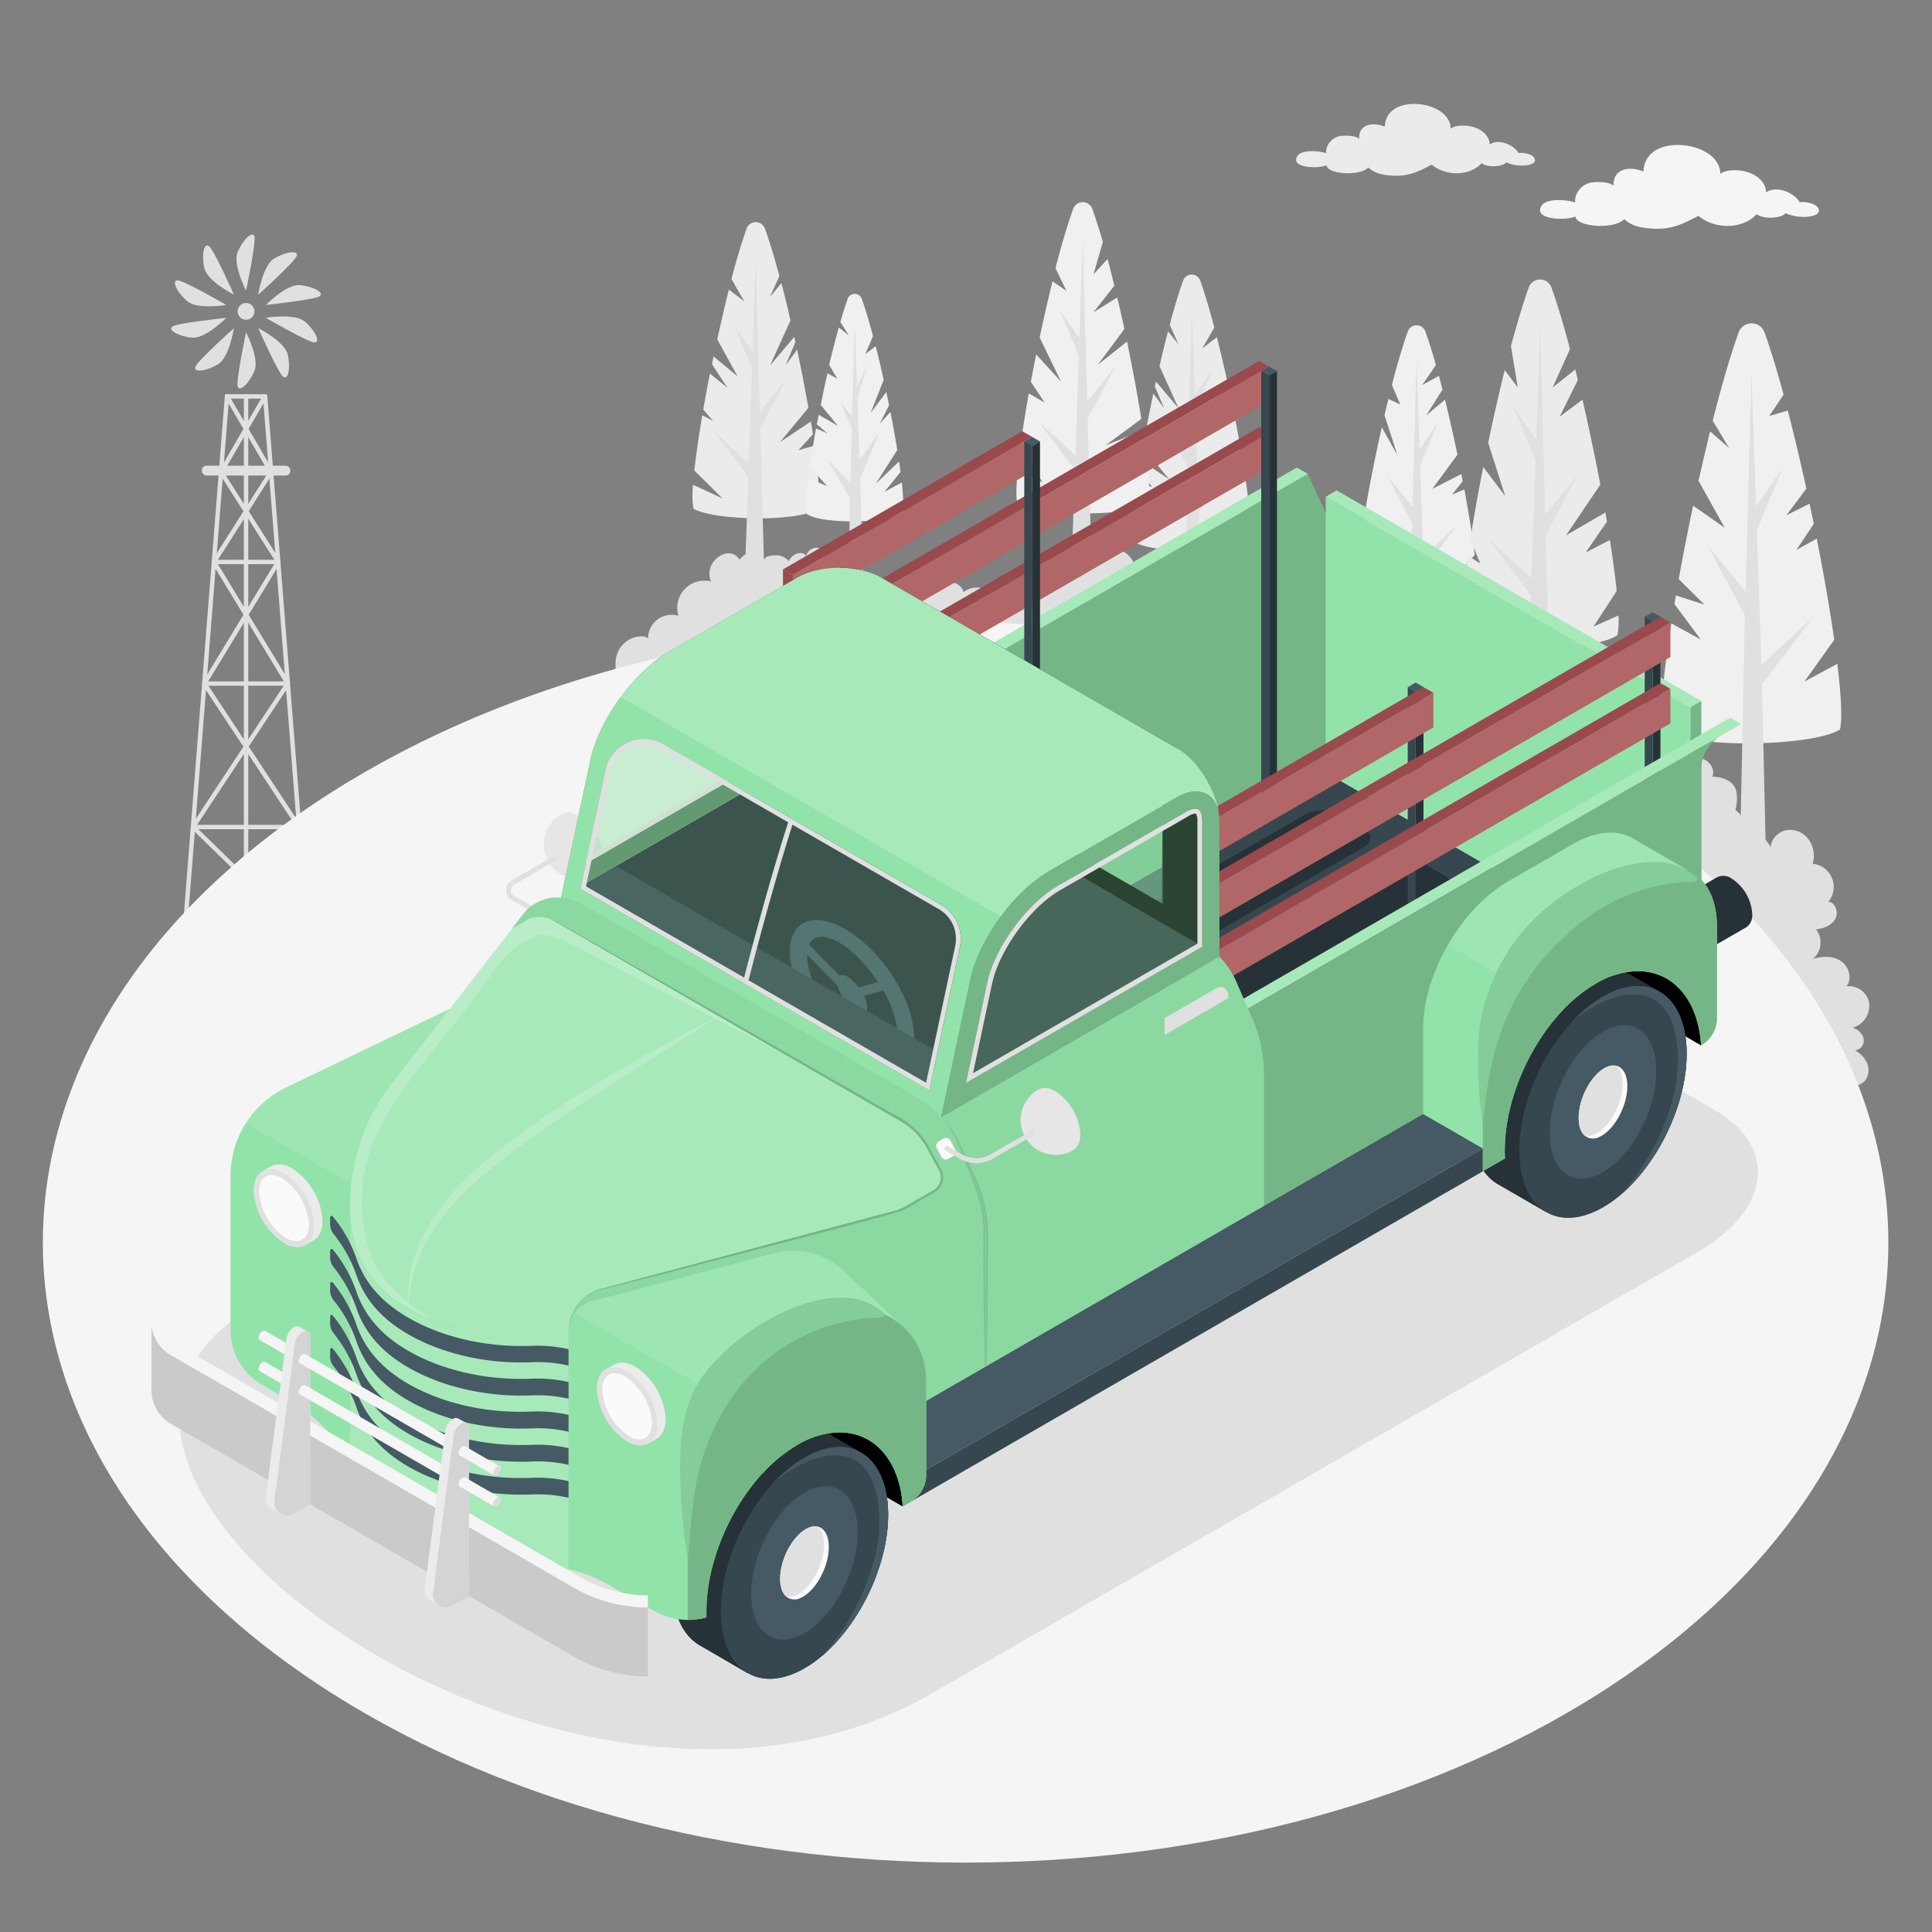 <svg xmlns="http://www.w3.org/2000/svg" viewBox="0 0 500 500"><rect x="0" y="0" width="500" height="500" fill="#808080" stroke="none"/><g id="freepik--Windmill--inject-131"><g id="freepik--windmill--inject-131"><path d="M80,247.4a.58.58,0,0,1-.57-.53L68.09,103.16H59.27L47.92,246.87a.54.54,0,0,1-.61.53.58.58,0,0,1-.53-.62l11.4-144.24a.57.57,0,0,1,.57-.52h9.86a.57.57,0,0,1,.57.52l11.4,144.24a.58.58,0,0,1-.53.62Z" style="fill:#e0e0e0"></path><path d="M72,146H55.37a.56.56,0,0,1-.5-.3.53.53,0,0,1,0-.57L63,132.31l-6.29-9.88a.59.59,0,0,1,0-.59L63,111l-4.76-8.16a.57.57,0,0,1,.2-.78.58.58,0,0,1,.78.21l4.44,7.6,4.44-7.6a.58.58,0,0,1,.78-.21.57.57,0,0,1,.21.78L64.34,111l6.31,10.81a.57.57,0,0,1,0,.59l-6.28,9.88,8.12,12.79A.57.57,0,0,1,72,146Zm-15.6-1.14H71l-7.28-11.45Zm1.47-22.72,5.81,9.14,5.81-9.14-5.81-10Z" style="fill:#e0e0e0"></path><path d="M52.88,177.46a.56.56,0,0,1-.49-.86l19.12-31.5a.57.57,0,1,1,1,.6L53.37,177.19A.57.57,0,0,1,52.88,177.46Z" style="fill:#e0e0e0"></path><path d="M77.42,214.6H49.94a.56.56,0,0,1-.47-.88L63,193.24l-10.6-16a.59.59,0,0,1,0-.59.58.58,0,0,1,.5-.3H73.47L54.88,145.7a.58.58,0,0,1,.19-.79.57.57,0,0,1,.78.19L75,176.59a.54.54,0,0,1,.07.13h0a.36.36,0,0,1,0,.1h0a.54.54,0,0,1-.09.38l-10.6,16L77.9,213.72a.57.57,0,0,1,0,.58A.56.56,0,0,1,77.42,214.6ZM51,213.47H76.36L63.68,194.28Zm2.94-36,9.74,14.75,9.75-14.75Z" style="fill:#e0e0e0"></path><path d="M79.71,243.59a.57.57,0,0,1-.4-.16l-29.76-29a.57.57,0,0,1,.79-.81l29.77,29a.57.57,0,0,1-.4,1Z" style="fill:#e0e0e0"></path><path d="M47.65,243.59a.58.58,0,0,1-.4-.17.57.57,0,0,1,0-.81l29.76-29a.57.57,0,1,1,.8.81l-29.77,29A.55.55,0,0,1,47.65,243.59Z" style="fill:#e0e0e0"></path><rect x="52.24" y="120.52" width="22.88" height="2.54" rx="1.16" style="fill:#e0e0e0"></rect><path d="M63.68,247.4a.58.58,0,0,1-.57-.57V102.59a.57.57,0,1,1,1.14,0V246.83A.58.58,0,0,1,63.68,247.4Z" style="fill:#e0e0e0"></path><path d="M61.51,80.59a2.17,2.17,0,1,1,2.17,2.17A2.17,2.17,0,0,1,61.51,80.59Z" style="fill:#e0e0e0"></path><path d="M63.68,75.22s-3.52-6.77-2.17-10,3.89-5.62,4.34-4S63.68,75.22,63.68,75.22Z" style="fill:#e0e0e0"></path><path d="M60.53,76.25s-6.83-3.41-7.62-6.79-.15-6.83,1.19-5.76S60.53,76.25,60.53,76.25Z" style="fill:#e0e0e0"></path><path d="M58.58,78.93s-7.53,1.25-10.15-1S44.28,72.48,46,72.56,58.58,78.93,58.58,78.93Z" style="fill:#e0e0e0"></path><path d="M58.58,82.25s-5.35,5.44-8.81,5.14-6.55-2-5.11-2.91S58.58,82.25,58.58,82.25Z" style="fill:#e0e0e0"></path><path d="M60.53,84.93s-1.14,7.55-4.1,9.34-6.46,2.26-5.85.65S60.53,84.93,60.53,84.93Z" style="fill:#e0e0e0"></path><path d="M63.68,86s3.52,6.78,2.17,10-3.89,5.62-4.34,4S63.68,86,63.68,86Z" style="fill:#e0e0e0"></path><path d="M66.84,84.93s6.82,3.41,7.61,6.79.16,6.83-1.19,5.75S66.84,84.93,66.84,84.93Z" style="fill:#e0e0e0"></path><path d="M68.78,82.25s7.53-1.26,10.15,1,4.15,5.44,2.43,5.36S68.78,82.25,68.78,82.25Z" style="fill:#e0e0e0"></path><path d="M68.78,78.93s5.36-5.44,8.81-5.14,6.55,2,5.11,2.9S68.78,78.93,68.78,78.93Z" style="fill:#e0e0e0"></path><path d="M66.84,76.25s1.13-7.55,4.1-9.34,6.45-2.26,5.84-.65S66.84,76.25,66.84,76.25Z" style="fill:#e0e0e0"></path></g></g><g id="freepik--Trees--inject-131"><g id="freepik--Pines--inject-131"><g id="freepik--Pine--inject-131"><path d="M430.37,188.81c6.93,5.11,38.66,4.41,45.81,0,.63-2.76.31-8.92-.68-17L467,176.37l7.7-10.79c-1.12-7.85-2.69-16.9-4.53-26.19l-5.27,2.94,4.51-6.76q-.54-2.61-1.09-5.22l-6,3,5.16-6.9c-1.53-7-3.16-13.89-4.8-20.2l-4.79,1.4s1.8-2.7,3.7-5.51c-1.68-6.2-3.35-11.72-4.93-16.09a3.56,3.56,0,0,0-6.71,0c-2.12,5.87-4.43,13.86-6.7,22.81l4.25,7.12-4.93-4.36c-1,4.14-2,8.45-3,12.82l6.8,12.15-8.19-5.72c-1.36,6.41-2.62,12.86-3.73,19l6.65,6.6-7.38-2.37c-.13.75-.26,1.49-.38,2.22l6.81,9.19-7.61-4.18C430.46,174.46,429.5,185,430.37,188.81Z" style="fill:#f0f0f0"></path><path d="M451.6,159.34l-9.67-18.19,9.83,12,1.52-56.44,1.18,34.34,6.88-9.94-6.67,16.14,1.2,34.79L469,160,456,177.15l1.1,48.2c0,2-6.88,2-6.88,0l1.34-66Z" style="fill:#e0e0e0"></path></g><g id="freepik--pine--inject-131"><path d="M351.13,155.33c4.68,3.45,26.13,3,31,0,.34-1.46.28-4.32-.08-8.1l-5.57,2,5.18-5.57c-.59-4.86-1.52-10.75-2.68-17L375.81,128l2.74-3.48-.36-1.83-7.49,3.81,6.48-8.82c-1-4.85-2.09-9.7-3.21-14.25l-4.86,4.07,4.21-6.66c-.31-1.22-.62-2.4-.93-3.55l-4.3,2.33,3.52-5.17c-.93-3.3-1.86-6.25-2.73-8.67a2.41,2.41,0,0,0-4.53,0c-1.31,3.62-2.73,8.43-4.13,13.84,1.22,2.85,2.19,5.07,2.19,5.07l-3.1-1.44c-.34,1.38-.68,2.79-1,4.22,1.47,4.51,3.3,10.16,3.3,10.28-.09-.18-2.26-4.06-4-7.18C353.36,129.35,350,150.39,351.13,155.33Z" style="fill:#f0f0f0"></path><path d="M365.48,135.4l-6.54-12.31,6.65,8.15,1-38.17.8,23.23,4.66-6.72-4.51,10.91.8,23.53,8.87-8.18-8.75,11.6.74,21.59c0,1.37-4.64,1.37-4.64,0l.9-33.63Z" style="fill:#e0e0e0"></path></g><g id="freepik--pine--inject-131"><path d="M211.74,131.62c-4.88,3.61-27.25,3.11-32.29,0a24.68,24.68,0,0,1-.1-6.17L187,129l-7.3-7.23c.44-4.06,1.15-9,2.06-14.32l2.79,1.49L182,106c.52-3,1.1-6.14,1.73-9.31l4.54,3.66-4-6.08c.13-.66.27-1.32.4-2l6.21,5.12-5.26-9.59c1-4.43,2-8.79,3-12.86L192.64,78c-.1-.18-1.72-2.93-3.34-5.8,1.33-5.08,2.68-9.59,3.93-13.06a2.52,2.52,0,0,1,4.73,0c1.19,3.31,2.47,7.54,3.74,12.32h0l-2.47,5.43,3-3.61c.8,3.06,1.59,6.31,2.35,9.64l-5.3,11.69,6.27-7.41c.1.45.2.91.29,1.38l-2.55,6,3-4.1c1.08,5.09,2.07,10.21,2.93,15.06l-7.36,8.87,8-5.32c.18,1.12.36,2.22.53,3.29l-3.74,4.13,4.18-1.2C211.81,123.15,212.29,129.23,211.74,131.62Z" style="fill:#ebebeb"></path><path d="M196.78,110.86,203.59,98l-6.93,8.49-1.07-39.78L194.76,91l-4.85-7,4.7,11.38-.84,24.51-9.24-8.52,9.12,12.09-.78,22.5c0,1.43,4.85,1.43,4.85,0l-.94-35Z" style="fill:#e0e0e0"></path></g><g id="freepik--pine--inject-131"><path d="M293.37,140.1c4.54,3.36,25.38,2.89,30.08,0a23.46,23.46,0,0,0,.09-5.75l-7.11,3.26,6.8-6.73c-.41-3.79-1.07-8.38-1.92-13.35l-2.6,1.39,2.37-2.73c-.48-2.8-1-5.72-1.62-8.67l-4.23,3.4,3.78-5.65c-.12-.62-.25-1.23-.37-1.84l-5.79,4.77,4.9-8.93c-.9-4.13-1.86-8.19-2.81-12l-3.78,2.87c.09-.16,1.6-2.73,3.11-5.4C313,80,311.78,75.83,310.61,72.6a2.35,2.35,0,0,0-4.41,0c-1.11,3.07-2.3,7-3.48,11.47h0l2.3,5.06-2.75-3.37c-.74,2.85-1.48,5.88-2.19,9L305,105.65l-5.84-6.91c-.09.42-.19.85-.28,1.29l2.38,5.62-2.77-3.83c-1,4.75-1.93,9.52-2.72,14l6.86,8.27-7.42-5c-.17,1-.34,2.07-.49,3.07l3.48,3.84L294.33,125C293.29,132.21,292.86,137.86,293.37,140.1Z" style="fill:#ebebeb"></path><path d="M307.3,120.75,301,108.81l6.45,7.91,1-37.06.77,22.55,4.52-6.52-4.38,10.59.79,22.84,8.6-7.93-8.49,11.26.72,30c0,1.34-4.51,1.34-4.51,0l.87-41.71Z" style="fill:#e0e0e0"></path></g><g id="freepik--pine--inject-131"><path d="M233.59,133c-3.86,2.38-21,2.76-24.79,0-.34-1.5-.16-4.86.38-9.28l4.86,2.08-4.49-5c.44-3,1-6.4,1.63-9.93l3,1.31-2.78-2.36c.15-.82.31-1.64.47-2.47l5,2.87-4.47-5.42c.55-2.74,1.14-5.5,1.76-8.2L216.67,98l-2.09-3.61c.64-2.62,1.85-7.33,2.5-9.64l2.61,2.08-2.21-3.5c.65-2.25,1.29-4.27,1.9-6a1.93,1.93,0,0,1,3.63,0c.94,2.58,1.94,5.91,2.93,9.67h0l-2,4.61,2.7-2c.7,2.77,1.39,5.7,2.06,8.7h0l-3.39,8.58,4.07-5.45c.24,1.14.48,2.29.71,3.43l-2.42,4.76,2.77-3c.67,3.39,1.27,6.72,1.77,9.83h0l-5.54,8.71,6-5.74c.14.94.27,1.85.39,2.72l-4.19,5.14,4.52-2.42C233.79,128.69,233.9,131.59,233.59,133Z" style="fill:#f0f0f0"></path><path d="M227.64,111.72l-5.21,7.37-.54-15.9,2.81-9.5-2.92,6.49-.58-17-.66,24.57-2.92-3.49,2.83,6.72-.37,13.94-6-6L220,129l-.4,20.34c0,1.1,3.72,1.1,3.72,0l-.69-25.49Z" style="fill:#e0e0e0"></path></g><g id="freepik--pine--inject-131"><path d="M378.55,164.34c6.25,3.84,34,4.46,40.05,0a21.08,21.08,0,0,0,.25-5.05l-6.46,2.88,6-9.22c-.38-3.82-1-8.31-1.75-13.21L410.36,143l5.52-8c-.13-.77-.27-1.56-.41-2.36l-10.19,5.91,8.89-13.14c-1.37-7.25-3-14.8-4.62-22l-5.91,4.44,4.71-9.52c-.23-.92-.45-1.82-.67-2.71l-5.84,4.64,4.47-9.94c-1.63-6.19-3.27-11.68-4.8-15.92a3.12,3.12,0,0,0-5.87,0c-1.47,4.07-3,9.28-4.61,15.16l1.76,10.7-3.37-4.47c-1.48,6-2.94,12.38-4.28,18.81l4.41,13.8-5.68-7.54c-1.3,6.49-2.44,12.88-3.35,18.7l2.56,6.26-3.21-2c-.22,1.55-.43,3.05-.6,4.47l5.58,9.28-6.08-4.91C378.2,158.21,378.08,162.32,378.55,164.34Z" style="fill:#ebebeb"></path><path d="M400,138.57l8.45-15.9L399.9,133.2l-1.32-49.35-1,30-6-8.69,5.83,14.11-1.05,30.42-11.46-10.57,11.31,15-1,33.14c0,1.78,6,1.78,6,0L400,138.57Z" style="fill:#e0e0e0"></path></g><g id="freepik--pine--inject-131"><path d="M263.27,130.22c5.29,3.27,28.78,3.78,33.91,0,.39-1.71.29-5.22-.19-9.86l-5.26,1,4.9-4.24c-.23-1.8-.49-3.73-.79-5.74l-9.75,3.89,9.29-6.87c-1-6.2-2.27-13.1-3.72-20l-7.54,6L291,85.13c-.6-2.75-1.22-5.49-1.85-8.15L283,80.81l5.39-6.88c-.58-2.39-1.17-4.7-1.76-6.9L283,71l2.41-8.41c-.93-3.2-1.83-6.07-2.7-8.46a2.63,2.63,0,0,0-5,0c-1.45,4-3,9.29-4.55,15.26h0L276,75.3l-3.61-2.5c-1.15,4.64-2.27,9.58-3.33,14.55h0l5.54,11.43-6.44-7.05c-.48,2.39-.94,4.77-1.37,7.1l3.58,5.38-4.12-2.41c-.89,5-1.65,9.75-2.19,13.92h0l5.75,9.11-6.4-3.45C263,125.53,262.91,128.64,263.27,130.22Z" style="fill:#f0f0f0"></path><path d="M281.47,108.41l7.15-13.47-7.27,8.92-1.12-41.78-.88,25.43-5.09-7.36L279.2,92.1l-.89,25.75-9.7-8.95,9.57,12.69-.81,23.64c0,1.5,5.09,1.5,5.09,0l-1-36.82Z" style="fill:#e0e0e0"></path></g></g></g><g id="freepik--Floor--inject-131"><g id="freepik--floor--inject-131"><g id="freepik--Shrubbery--inject-131"><path d="M159.3,171.7A7,7,0,0,1,164,165a6.13,6.13,0,0,1,2.41-.29,1.8,1.8,0,0,1,1.32.56,6.08,6.08,0,0,1,7.83-5.9,7.23,7.23,0,0,1,1-6.15,7.48,7.48,0,0,1,.62-.75,7.16,7.16,0,0,1,6.82-2,5.11,5.11,0,0,1,.46-4.82c1.73-2.55,5.14-3.57,6.95-.81a5,5,0,0,1,3.36-2,2.56,2.56,0,0,1,2.69,2.44c.52-1.46,1.94-1.49,3.23-1.56a4.15,4.15,0,0,1,2,.39c.23.12,1.58.89,1.47,1.23a3.25,3.25,0,0,1,2.3-2.13c.79-.2,2.24-.06,2.17,1.09a2.61,2.61,0,0,1,5.22.17c0-.31,2.77-.95,3.1-1a3.4,3.4,0,0,1,2.59.45,4.26,4.26,0,0,1,2.17,4.4c.15-.77,2.3-.4,2.71-.21a4.35,4.35,0,0,1,1.92,1.7,4.52,4.52,0,0,1,.4,2,2.92,2.92,0,0,1,2-.38c.31.06,1.48.49,1.45.94a4.26,4.26,0,0,1,1.65-3.2,3,3,0,0,1,3.48,0,4,4,0,0,1,2.31-1.74,3,3,0,0,1,3.2,1.32c.6.71,1.69,2.61,1.16,3.59,1.52-2.79,6.55-2.19,7.38.88a5.85,5.85,0,0,1,8.55,1.78c.63-4.35,5.52-4.78,8.79-3.8a10.15,10.15,0,0,1,.22-3.6,3.88,3.88,0,0,1,2.15-2.49c1.87-.75,3.92.41,5.58,1.55a2.14,2.14,0,0,1,1.32-2.78,2.35,2.35,0,0,1,2.79,1.45,2.56,2.56,0,0,1,2.69-2.44,4.64,4.64,0,0,1,3.37,2,4.41,4.41,0,0,1,5.81-2.16,5.4,5.4,0,0,1,2.46,2.38c.24.46,1,2.58.36,3a4.42,4.42,0,0,1,5.39.67,4.47,4.47,0,0,1,.39,5.39c1.18-.08,2.72.16,3.3,1.34a2.3,2.3,0,0,1-.64,2.75,3.77,3.77,0,0,1,6.05,2.59c.42-1.65,1.48-3.42,3.18-3.59,1.51-.16,2.8,1,3.87,2.09-.43-.93-.8-2.16-.05-2.85a2,2,0,0,1,.88-.43,8.06,8.06,0,0,1,4.93.19,8.18,8.18,0,0,1-.17-2.74,2.71,2.71,0,0,1,1.56-2.12c1.44-.54,3,.73,3.61,2.13a6.71,6.71,0,0,1,3.6-3.58c1.66-.52,3.84.55,3.85,2.29a7.35,7.35,0,0,1,4.72-1.74,3.13,3.13,0,0,1,2,.58c1.11.9.93,2.61.65,4a5.34,5.34,0,0,1,4.18,1.65,3.05,3.05,0,0,1-.16,4.17,4.84,4.84,0,0,1,3.72.4,2.67,2.67,0,0,1,1.11,3.32,2.79,2.79,0,0,1,4.73,2.81c.2-.52,2.16-.48,2.59-.43a13.25,13.25,0,0,1,2.73.84,5.52,5.52,0,0,1,7.7-4c.64-2.75,4.05-4.23,6.74-3.36s4.49,3.54,5,6.31-1.18,6.36-3.82,5.68a5.81,5.81,0,0,1,4.84,6.84c3.33-2.29,8.66,1.62,7.47,5.48a5,5,0,0,1,4.9-3.06,5.2,5.2,0,0,1,4.34,3.78c1.12-1,2.09-2.39,3.68-2.59,1.43-.18,3.46.42,3.82,2a6,6,0,0,1,5-4.05c2.28-.11,4.58,1.86,4.41,4.14,1.68-1.58,5-.15,5,2.15a6.64,6.64,0,0,1,10.79,5.84c0,.51-.86,2.57-.64,2.8s3-.38,3.63-.28a2.71,2.71,0,0,1,2.32,2.08c1.76-1,3.84-1.77,5.8-1.25s3.53,2.79,2.68,4.63c2.67.12,5.58,1,6.25,3.93a11.21,11.21,0,0,1-.28,4.74,5.45,5.45,0,0,1,2,6.63,5.52,5.52,0,0,1,7.1,3,5.11,5.11,0,0,1,4.17-4.45,6,6,0,0,1,5.73,2.46,7.34,7.34,0,0,1,1,6.26,6,6,0,0,1,4.07,9.8c1.92.22,2.73,2.9,1.74,4.56s-3,2.38-4.95,2.61a5.48,5.48,0,0,1-.84,7.68c2.4-.77,5.18-.87,7.28.51s3.05,4.59,1.46,6.53a5.41,5.41,0,0,1,5.79,3.92A5.93,5.93,0,0,1,479.4,266a3.9,3.9,0,0,1,2.9,2.78,2.59,2.59,0,0,1-2.24,3.07,6.72,6.72,0,0,1,3.22,3.51,4.49,4.49,0,0,1-.81,4.55,9.31,9.31,0,0,1-3.09,1.5s-317,.15-320.08.06Z" style="fill:#e0e0e0"></path></g><path id="freepik--floor--inject-131" d="M418.77,208.15c-93.26-62.66-244.46-62.66-337.73,0s-93.26,164.25,0,226.9,244.47,62.66,337.73,0S512,270.81,418.77,208.15Z" style="fill:#f5f5f5"></path></g></g><g id="freepik--Clouds--inject-131"><path id="freepik--Cloud--inject-131" d="M375.43,33.3c0-3.5-3.84-5.93-8.18-6.34-5.12-.48-8.75,1.8-8.87,5.83-3.35-1.37-6.88-.49-6.62,3.19-.87-1-4.12-1-5.29-.7a4.59,4.59,0,0,0-2.92,2.49,3.34,3.34,0,0,0-.3,1.88c-1.95-.64-6.39-1-7.5.76-2,3.19,5.91,3.29,7.51,2.33.33,2.47,8.82,2.88,10.87.59,1.61,1.62,3.91,2,6.4,2.12,4.2.25,6.77-1.17,10-2.84,3.56,3,9.72,3.07,12.93-.38.82.77,3.07,1,4.88.58,1.18-.28,1.46-.79,1.46-.79a10.23,10.23,0,0,0,2.17.66c2.33.48,6.66,0,4.84-2.13-.61-.71-2.88-1.16-3.84-.94-1-2-5.09-3.89-7.43-2.2-.09-2.42-2.3-4.31-5.41-4.79C379.13,32.46,376.62,32.32,375.43,33.3Z" style="fill:#ebebeb"></path><path id="freepik--cloud--inject-131" d="M445.23,45c0-4.09-4.48-6.93-9.55-7.41-6-.56-10.21,2.1-10.35,6.81-3.91-1.61-8-.58-7.72,3.72-1-1.17-4.81-1.14-6.18-.81a5.33,5.33,0,0,0-3.4,2.9,3.86,3.86,0,0,0-.35,2.19c-2.28-.74-7.46-1.2-8.76.89-2.3,3.72,6.91,3.83,8.77,2.71.39,2.89,10.29,3.37,12.69.7,1.87,1.89,4.56,2.3,7.46,2.47,4.9.3,7.9-1.36,11.72-3.31,4.16,3.52,11.34,3.58,15.09-.45,1,.9,3.58,1.18,5.69.68,1.38-.33,1.7-.92,1.7-.92a12.2,12.2,0,0,0,2.54.76c2.72.57,7.77,0,5.65-2.47-.72-.84-3.37-1.36-4.49-1.11-1.18-2.33-5.94-4.53-8.66-2.56-.11-2.83-2.69-5-6.32-5.6C449.54,44,446.62,43.84,445.23,45Z" style="fill:#f5f5f5"></path></g><g id="freepik--Shadow--inject-131"><path id="freepik--shadow--inject-131" d="M328.17,220.84l115.7,66.51c16.32,9.38,14.38,25.75-4.34,36.55L241.17,438.25C147.53,492.45-8.76,379.88,66.1,337.91L273.17,218.07C291.9,207.27,311.85,211.45,328.17,220.84Z" style="fill:#e0e0e0"></path></g><g id="freepik--Truck--inject-131"><g id="freepik--truck--inject-131"><path d="M431.57,234.41a3.72,3.72,0,0,0-1.55,3.43,11.71,11.71,0,0,0,5.3,9.18,3.73,3.73,0,0,0,3.75.38L451.92,240a3.74,3.74,0,0,0,1.55-3.44,11.71,11.71,0,0,0-5.3-9.18,3.7,3.7,0,0,0-3.75-.37Z" style="fill:#263238"></path><path d="M435.32,247a3.23,3.23,0,0,0,5.3-3.07,11.71,11.71,0,0,0-5.3-9.18,3.23,3.23,0,0,0-5.3,3.06A11.74,11.74,0,0,0,435.32,247Z" style="fill:#455a64"></path><polygon points="217.3 272.51 343.11 199.87 434.65 252.74 308.86 325.38 217.3 272.51" style="fill:#37474f"></polygon><path d="M353,219.2l-102.26,59a9.06,9.06,0,0,1-8.22-.1l-6.45-3.72c-2.32-1.35-2.41-3.47-.19-4.76l102.26-59a9.11,9.11,0,0,1,8.23.11l6.44,3.72C355.17,215.79,355.25,217.92,353,219.2Z" style="fill:#263238"></path><path d="M374,231.33l-102.26,59a9.08,9.08,0,0,1-8.23-.11l-6.44-3.72c-2.33-1.34-2.41-3.46-.19-4.75l102.26-59a9.06,9.06,0,0,1,8.22.11l6.45,3.72C376.17,227.92,376.26,230.05,374,231.33Z" style="fill:#263238"></path><path d="M395,243.46l-102.25,59a9.11,9.11,0,0,1-8.23-.11l-6.44-3.72c-2.33-1.34-2.41-3.47-.19-4.75l102.25-59a9.05,9.05,0,0,1,8.23.11l6.45,3.72C397.18,240.05,397.26,242.17,395,243.46Z" style="fill:#263238"></path><path d="M416.05,255.59l-102.25,59a9.11,9.11,0,0,1-8.23-.11l-6.45-3.72c-2.32-1.34-2.41-3.47-.19-4.75l102.26-59a9.08,9.08,0,0,1,8.23.1l6.44,3.72C418.19,252.18,418.27,254.3,416.05,255.59Z" style="fill:#263238"></path><path d="M213.4,204.64l-3.57-7.75L207,195.26l3.57,7.75a42.27,42.27,0,0,1,3.9,17.74v50.08l2.82,1.63V222.37A42.26,42.26,0,0,0,213.4,204.64Z" style="fill:#455a64"></path><path d="M342,130.36l-3.57-7.74-1.63.95-127,73.32,3.57,7.75a42.26,42.26,0,0,1,3.9,17.73v50.09l128.62-74.27V148.1A42.48,42.48,0,0,0,342,130.36Z" style="fill:#92E3A9"></path><path d="M342,130.36l-3.57-7.74-1.63.95-127,73.32,3.57,7.75a42.26,42.26,0,0,1,3.9,17.73v50.09l128.62-74.27V148.1A42.48,42.48,0,0,0,342,130.36Z" style="opacity:0.2"></path><polygon points="209.83 196.9 338.46 122.63 335.63 121 207.01 195.27 209.83 196.9" style="fill:#92E3A9"></polygon><polygon points="209.83 196.9 338.46 122.63 335.63 121 207.01 195.27 209.83 196.9" style="fill:#fff;opacity:0.2"></polygon><polygon points="325.87 110.56 202.63 181.7 205.21 183.17 328.44 112.03 325.87 110.56" style="fill:#9a4a4d"></polygon><polygon points="328.44 120.97 328.44 112.03 205.21 183.17 205.21 192.11 328.44 120.97" style="fill:#b16668"></polygon><polygon points="202.63 190.63 205.21 192.11 205.21 183.17 202.63 181.7 202.63 190.63" style="fill:#9a4a4d"></polygon><polygon points="325.87 93.39 202.63 164.53 205.21 166 328.44 94.86 325.87 93.39" style="fill:#9a4a4d"></polygon><polygon points="328.44 103.8 328.44 94.86 205.21 166 205.21 174.94 328.44 103.8" style="fill:#b16668"></polygon><polygon points="202.63 173.47 205.21 174.94 205.21 166 202.63 164.53 202.63 173.47" style="fill:#9a4a4d"></polygon><polygon points="264.54 111.59 202.63 147.36 205.21 148.83 267.12 113.07 264.54 111.59" style="fill:#9a4a4d"></polygon><polygon points="267.12 122.01 267.12 113.07 205.21 148.83 205.21 157.77 267.12 122.01" style="fill:#b16668"></polygon><polygon points="202.63 156.3 205.21 157.77 205.21 148.83 202.63 147.36 202.63 156.3" style="fill:#9a4a4d"></polygon><polygon points="328.44 94.86 326.4 96.04 328.44 97.22 330.48 96.04 328.44 94.86" style="fill:#455a64"></polygon><polygon points="330.48 96.04 330.48 209.13 328.44 210.31 328.44 97.22 330.48 96.04" style="fill:#263238"></polygon><polygon points="326.4 96.04 326.4 209.13 328.44 210.31 328.44 97.22 326.4 96.04" style="fill:#37474f"></polygon><polygon points="267.12 113.07 265.08 114.24 267.12 115.42 269.15 114.24 267.12 113.07" style="fill:#455a64"></polygon><polygon points="269.15 114.24 269.15 244.84 267.12 246.02 267.12 115.42 269.15 114.24" style="fill:#263238"></polygon><polygon points="265.08 114.24 265.08 244.84 267.12 246.02 267.12 115.42 265.08 114.24" style="fill:#37474f"></polygon><polygon points="437.47 254.32 437.48 183.06 343.1 128.56 343.1 199.82 437.47 254.32" style="fill:#92E3A9"></polygon><polygon points="345.93 126.92 343.1 128.56 437.48 183.06 440.3 181.43 345.93 126.92" style="fill:#92E3A9"></polygon><polygon points="345.93 126.92 343.1 128.56 437.48 183.06 440.3 181.43 345.93 126.92" style="fill:#fff;opacity:0.2"></polygon><polygon points="437.47 254.32 440.3 252.69 440.3 181.43 437.48 183.06 437.47 254.32" style="fill:#92E3A9"></polygon><polygon points="437.47 254.32 440.3 252.69 440.3 181.43 437.48 183.06 437.47 254.32" style="opacity:0.2"></polygon><polygon points="427.68 158.45 425.65 159.63 427.68 160.8 429.72 159.63 427.68 158.45" style="fill:#455a64"></polygon><polygon points="429.72 159.63 429.72 227.72 427.68 228.9 427.68 160.8 429.72 159.63" style="fill:#263238"></polygon><polygon points="425.65 159.63 425.65 227.72 427.68 228.9 427.68 160.8 425.65 159.63" style="fill:#37474f"></polygon><polygon points="366.36 176.65 364.32 177.83 366.36 179.01 368.4 177.83 366.36 176.65" style="fill:#455a64"></polygon><polygon points="368.4 177.83 368.4 263.43 366.36 264.61 366.36 179.01 368.4 177.83" style="fill:#263238"></polygon><polygon points="364.32 177.83 364.32 263.43 366.36 264.61 366.36 179.01 364.32 177.83" style="fill:#37474f"></polygon><polygon points="429.72 176.8 306.49 247.93 309.07 249.41 432.3 178.27 429.72 176.8" style="fill:#9a4a4d"></polygon><polygon points="432.3 187.21 432.3 178.27 309.07 249.41 309.07 258.35 432.3 187.21" style="fill:#b16668"></polygon><polygon points="429.72 159.63 306.49 230.76 309.07 232.24 432.3 161.1 429.72 159.63" style="fill:#9a4a4d"></polygon><polygon points="432.3 170.04 432.3 161.1 309.07 232.24 309.07 241.18 432.3 170.04" style="fill:#b16668"></polygon><polygon points="368.4 177.83 306.49 213.59 309.07 215.07 370.97 179.31 368.4 177.83" style="fill:#9a4a4d"></polygon><polygon points="370.97 188.25 370.97 179.31 309.07 215.07 309.07 224.01 370.97 188.25" style="fill:#b16668"></polygon><path d="M319.13,260l-5.3,3.06a10,10,0,0,0-5,8.64v53.62l2.83,1.64V273.34a10,10,0,0,1,5-8.64l5.31-3.06Z" style="fill:#455a64"></path><polygon points="450.59 187.37 445.29 190.43 437.87 194.71 321.96 261.64 319.13 260.01 442.46 188.8 447.77 185.74 450.59 187.37" style="fill:#92E3A9"></polygon><polygon points="450.59 187.37 445.29 190.43 437.87 194.71 321.96 261.64 319.13 260.01 442.46 188.8 447.77 185.74 450.59 187.37" style="fill:#fff;opacity:0.2"></polygon><path d="M437.87,194.71,322,261.64l-5.31,3.06a10,10,0,0,0-5,8.64V327L440.3,252.68V199.06a10,10,0,0,1,5-8.63Z" style="fill:#92E3A9"></path><path d="M437.87,194.71,322,261.64l-5.31,3.06a10,10,0,0,0-5,8.64V327L440.3,252.68V199.06a10,10,0,0,1,5-8.63Z" style="opacity:0.2"></path><path id="freepik--sphere-12--inject-131" d="M145.27,210.68c1.16-.67,2.76-.57,4.53.45a14.14,14.14,0,0,1,6.4,11.09c0,2-.71,3.47-1.87,4.14a9.05,9.05,0,0,1-9.06-15.68Z" style="fill:#e6e6e6"></path><path d="M138.31,236.21a.61.61,0,0,1-.32-.08l-5.63-3.25a2.91,2.91,0,0,1,0-5l11-6.36a.64.64,0,0,1,.87.24.63.63,0,0,1-.24.86L133,229a1.63,1.63,0,0,0-.81,1.42,1.6,1.6,0,0,0,.81,1.41l5.63,3.25a.63.63,0,0,1-.31,1.18Z" style="fill:#e0e0e0"></path><path d="M136.83,327V272.82a9.08,9.08,0,0,0-4.54-7.86l-6.73-3.89a9.11,9.11,0,0,0-8.49-.32L74,281.46a25.34,25.34,0,0,0-14.34,22.82v39.9a16.46,16.46,0,0,0,8.23,14.25l7.18,4.15h0a38.86,38.86,0,0,1,15.45,16.11v-7.2h0Z" style="fill:#92E3A9"></path><path d="M135.72,268.5c.07.14.15.28.21.42-.06-.14-.14-.28-.21-.42a9,9,0,0,0-3.43-3.54l-6.74-3.89a9.06,9.06,0,0,0-8.48-.32L74,281.47a25.32,25.32,0,0,0-10.36,9.16l29.17,16.85a25.48,25.48,0,0,1,6.8-8.9l36.07-30.08Z" style="fill:#fff;opacity:0.1"></path><path d="M136.83,272.82a9.07,9.07,0,0,0-1.11-4.32L99.65,298.58A25.32,25.32,0,0,0,90.55,318v53.46L136.83,327Z" style="fill:#92E3A9"></path><path d="M136.83,272.82a9.07,9.07,0,0,0-1.11-4.32L99.65,298.58A25.32,25.32,0,0,0,90.55,318v53.46L136.83,327Z" style="opacity:0.2"></path><path d="M68,303.08c-1.41.82-2.28,2.57-2.28,5.06a17.25,17.25,0,0,0,7.81,13.53c2.15,1.24,4.11,1.36,5.52.55L81.17,321c1.42-.82,2.29-2.57,2.29-5.06a17.26,17.26,0,0,0-7.81-13.52c-2.16-1.25-4.11-1.37-5.52-.55Z" style="fill:#ebebeb"></path><path d="M73.5,321.67c2.15,1.24,4.11,1.36,5.52.55s2.29-2.57,2.29-5.06a17.28,17.28,0,0,0-7.81-13.53c-2.16-1.24-4.11-1.36-5.53-.55s-2.28,2.57-2.28,5.06A17.25,17.25,0,0,0,73.5,321.67Z" style="fill:#e0e0e0"></path><path d="M73.74,320.22c1.78,1.1,3.36,1.25,4.48.6s1.77-2.09,1.71-4.18a15.84,15.84,0,0,0-6.68-11.56c-1.77-1.1-3.35-1.25-4.47-.61s-1.78,2.1-1.71,4.18A15.8,15.8,0,0,0,73.74,320.22Z" style="fill:#fafafa"></path><path d="M303.63,193.1l-75.44-43.55a22.39,22.39,0,0,0-11-2.61v43.78l98.37,56.78V213.81A23.92,23.92,0,0,0,303.63,193.1Zm-3,40.64-61.48-35.49V161L301,196.67Z"></path><polygon points="239.13 160.98 239.13 198.25 300.95 233.94 300.95 196.67 239.13 160.98" style="fill:#92E3A9;opacity:0.3"></polygon><polygon points="145.23 232.28 217.22 190.72 315.58 247.51 243.59 289.07 145.23 232.28" style="fill:#263238"></polygon><path d="M217.3,239.68c-8.69-4.23-14.31.25-12.54,10S215,270.79,223.7,275s14.32-.26,12.55-10S226,243.91,217.3,239.68Zm2.08,13.14a2.24,2.24,0,0,0-2.09-.34l-7.92-8c1.13-2.41,3.93-2.79,7.79-.57,3.57,2.07,7.25,5.92,10.07,10.24l-5,1.43A10.29,10.29,0,0,0,219.38,252.82Zm-10-1.93a14.85,14.85,0,0,1-.49-3.78l7.9,8a.07.07,0,0,0,0,0,12.28,12.28,0,0,0,3,5.18l1.57,8.73C216,264.86,210.94,257.33,209.33,250.89ZM224.24,271l-1.57-8.72c1.4.33,2.1-.72,1.6-2.76a9.74,9.74,0,0,0-.67-1.78l5-1.43a30.66,30.66,0,0,1,3.11,7.49C233.48,271.07,230.17,274.2,224.24,271Z" style="fill:#455a64"></path><polygon points="145.23 232.28 159.38 224.12 257.74 280.9 243.59 289.07 145.23 232.28" style="fill:#37474f"></polygon><path d="M304.63,206.33l-33.16,19.14c-9,5.2-18.13,17.76-20.29,27.93l-7.59,35.67,72-41.56V212.66C315.59,205.7,310.65,202.85,304.63,206.33Zm6.53,38.61L250,280.26l5.51-25.95c1.91-9,10.22-20.41,18.17-25l33.16-19.15a5.49,5.49,0,0,1,2.65-.88c1.45,0,1.67,2.11,1.67,3.38Z" style="fill:#92E3A9"></path><path d="M304.63,206.33l-33.16,19.14c-9,5.2-18.13,17.76-20.29,27.93l-7.59,35.67,72-41.56V212.66C315.59,205.7,310.65,202.85,304.63,206.33Zm6.53,38.61L250,280.26l5.51-25.95c1.91-9,10.22-20.41,18.17-25l33.16-19.15a5.49,5.49,0,0,1,2.65-.88c1.45,0,1.67,2.11,1.67,3.38Z" style="opacity:0.2"></path><path d="M255.51,254.32c1.91-9,10.23-20.42,18.17-25l33.16-19.14a5.44,5.44,0,0,1,2.65-.89c1.45,0,1.66,2.12,1.66,3.38V245L250,280.26Z" style="fill:#92E3A9;opacity:0.3"></path><path d="M309.49,210.54a3.8,3.8,0,0,1,.4,2.12v31.56l-58.07,33.52,4.93-23.16c1.84-8.67,9.89-19.74,17.56-24.17l33.16-19.14a4.35,4.35,0,0,1,2-.73m0-1.26a5.44,5.44,0,0,0-2.65.89l-33.16,19.14c-7.94,4.59-16.26,16-18.17,25L250,280.26,311.15,245V212.66c0-1.26-.21-3.38-1.66-3.38Z" style="fill:#e0e0e0"></path><path d="M206.26,149.55,173.1,168.69c-9,5.19-18.13,17.75-20.28,27.92l-7.6,35.67,72-41.56V155.88C217.22,148.92,212.28,146.07,206.26,149.55Zm6.53,38.61-61.16,35.31,5.52-25.94c1.91-9,10.23-20.42,18.17-25l33.15-19.14a5.4,5.4,0,0,1,2.66-.9c1.45,0,1.66,2.12,1.66,3.39Z" style="fill:#92E3A9"></path><path d="M206.26,149.55,173.1,168.69c-9,5.19-18.13,17.75-20.28,27.92l-7.6,35.67,72-41.56V155.88C217.22,148.92,212.28,146.07,206.26,149.55Zm6.53,38.61-61.16,35.31,5.52-25.94c1.91-9,10.23-20.42,18.17-25l33.15-19.14a5.4,5.4,0,0,1,2.66-.9c1.45,0,1.66,2.12,1.66,3.39Z" style="opacity:0.4"></path><path d="M157.15,197.53c1.91-9,10.23-20.42,18.17-25l33.15-19.14a5.61,5.61,0,0,1,2.66-.89c1.45,0,1.66,2.12,1.66,3.38v32.29l-61.16,35.31Z" style="fill:#92E3A9;opacity:0.3"></path><path d="M211.12,153.76a3.62,3.62,0,0,1,.41,2.11v31.56L153.46,221l4.93-23.16c1.84-8.67,9.88-19.74,17.56-24.17l33.16-19.14a4.28,4.28,0,0,1,2-.72m0-1.27a5.61,5.61,0,0,0-2.66.89l-33.15,19.14c-7.94,4.59-16.26,16-18.17,25l-5.52,25.94,61.16-35.31V155.87c0-1.26-.21-3.38-1.66-3.38Z" style="fill:#e0e0e0"></path><path d="M304.63,193.67l-76.44-44.12c-6-3.48-15.91-3.48-21.93,0L173.1,168.69c-9,5.19-18.13,17.75-20.28,27.92l-7.6,35.67,98.37,56.79,7.59-35.67c2.16-10.17,11.29-22.73,20.29-27.93l33.16-19.14c5.49-3.18,10.09-1.09,10.86,4.61C314.78,204.34,310.16,196.87,304.63,193.67Zm-56.2,51.42-7.9,37.1-90.31-52.14,6.52-30.67a10.14,10.14,0,0,1,15-6.67l71.87,41.5A10.13,10.13,0,0,1,248.43,245.09Z" style="fill:#92E3A9"></path><path d="M315.49,210.94c-.71-6.6-5.33-14.07-10.86-17.27l-76.44-44.12c-6-3.48-15.91-3.48-21.93,0L173.1,168.69a43.71,43.71,0,0,0-12.42,11.71l98.37,56.79a43.63,43.63,0,0,1,12.42-11.72l33.16-19.14C310.12,203.15,314.72,205.24,315.49,210.94Z" style="fill:#fff;opacity:0.2"></path><path d="M248.43,245.09l-7.9,37.1-90.3-52.14,6.51-30.67a10.14,10.14,0,0,1,15-6.67l71.87,41.5A10.13,10.13,0,0,1,248.43,245.09Z" style="fill:#92E3A9;opacity:0.2"></path><path d="M243.59,234.21l-38.11-22h0l-1.12-.65h0l-32.64-18.85a10.13,10.13,0,0,0-15,6.67l-6.51,30.67,42.59,24.59.57.34h0l47.14,27.21,7.9-37.1A10.13,10.13,0,0,0,243.59,234.21ZM158,199.64a8.84,8.84,0,0,1,13.1-5.83l32.88,19C199,228.3,194.32,246.27,192.58,253l-40.92-23.62Zm89.21,45.18-7.54,35.4L193.72,253.7c1.65-6.44,6.39-24.58,11.37-40.26L243,235.3A8.85,8.85,0,0,1,247.19,244.82Z" style="fill:#e0e0e0"></path><path d="M243,302.91l-3.27-6a17.74,17.74,0,0,0-6.63-6.77L186,263l-42.65-24.63a7.25,7.25,0,0,0-7.29,0l-3.6,2.07-30.94,39.82a51.9,51.9,0,0,0-10.93,31.88c0,11.87,4.46,20.39,15.09,26.52s26.05,9.1,41.47,6.14a11.6,11.6,0,0,1,8.61-11.21l75.9-20.19a10.27,10.27,0,0,0,2.5-1L241.6,308A3.83,3.83,0,0,0,243,302.91Z" style="fill:#92E3A9"></path><path d="M243,302.91l-3.27-6a17.74,17.74,0,0,0-6.63-6.77L186,263l-42.65-24.63a7.25,7.25,0,0,0-7.29,0l-3.6,2.07-30.94,39.82a51.9,51.9,0,0,0-10.93,31.88c0,11.87,4.46,20.39,15.09,26.52s26.05,9.1,41.47,6.14a11.6,11.6,0,0,1,8.61-11.21l75.9-20.19a10.27,10.27,0,0,0,2.5-1L241.6,308A3.83,3.83,0,0,0,243,302.91Z" style="fill:#fff;opacity:0.2"></path><path d="M204.54,273.68,186,263l-42.65-24.63a7.25,7.25,0,0,0-7.29,0l-3.6,2.07-30.94,39.82a51.9,51.9,0,0,0-10.93,31.88c0,11.87,4.46,20.39,15.09,26.52a49.46,49.46,0,0,0,6.2,3c-6.91-4.8-13.9-10.28-16.45-18.22A45.12,45.12,0,0,1,94,305.25c2.73-19,18.33-31.73,34.17-54.54,2.49-3.58,7.37-8.18,11.7-8.65,2.22-.24,4.49.47,9.49,3.07C157.05,249.12,182.76,262.42,204.54,273.68Z" style="fill:#fff;opacity:0.2"></path><path d="M327.1,276.88v41.17l-72,41.57V318.45a36.65,36.65,0,0,0-2.51-12.15l-4.77-11a24.14,24.14,0,0,0-4.24-6.22l72-41.56a24,24,0,0,1,4.24,6.22l4.77,11A36.59,36.59,0,0,1,327.1,276.88Z" style="fill:#92E3A9"></path><path d="M327.1,276.88v41.17l-72,41.57V318.45a36.65,36.65,0,0,0-2.51-12.15l-4.77-11a24.14,24.14,0,0,0-4.24-6.22l72-41.56a24,24,0,0,1,4.24,6.22l4.77,11A36.59,36.59,0,0,1,327.1,276.88Z" style="opacity:0.05"></path><path d="M252.59,306.3l-4.77-11a24.14,24.14,0,0,0-4.24-6.22,23.62,23.62,0,0,0-5.29-4.48L193.4,258.67h0l-43.29-25a11.05,11.05,0,0,0-5.47-1.4h0l-.76,0-.48,0a5.4,5.4,0,0,0-.58.08,10.44,10.44,0,0,0-1.24.24c-.39.1-.8.23-1.18.37a10.38,10.38,0,0,0-1,.4l-.17.08c-.31.16-.63.33-.93.52a9.78,9.78,0,0,0-1.81,1.39,2.29,2.29,0,0,0-.23.21,5.89,5.89,0,0,0-.42.45l-.39.48-3,3.87,3.6-2.07a7.25,7.25,0,0,1,7.29,0L186,263l47.18,27.23a17.74,17.74,0,0,1,6.63,6.77l3.27,6A3.83,3.83,0,0,1,241.6,308l-7.48,4.32a10.27,10.27,0,0,1-2.5,1l-75.9,20.19a11.6,11.6,0,0,0-8.61,11.21v59.37a64.58,64.58,0,0,1-9.39,1.11,37,37,0,0,1,20.08,5.06l4.74,2.75,92.56-53.45V318.45A36.65,36.65,0,0,0,252.59,306.3Z" style="fill:#92E3A9"></path><path d="M252.59,306.3l-4.77-11a24.14,24.14,0,0,0-4.24-6.22,23.62,23.62,0,0,0-5.29-4.48L193.4,258.67h0l-43.29-25a11.05,11.05,0,0,0-5.47-1.4h0l-.76,0-.48,0a5.4,5.4,0,0,0-.58.08,10.44,10.44,0,0,0-1.24.24c-.39.1-.8.23-1.18.37a10.38,10.38,0,0,0-1,.4l-.17.08c-.31.16-.63.33-.93.52a9.78,9.78,0,0,0-1.81,1.39,2.29,2.29,0,0,0-.23.21,5.89,5.89,0,0,0-.42.45l-.39.48-3,3.87,3.6-2.07a7.25,7.25,0,0,1,7.29,0L186,263l47.18,27.23a17.74,17.74,0,0,1,6.63,6.77l3.27,6A3.83,3.83,0,0,1,241.6,308l-7.48,4.32a10.27,10.27,0,0,1-2.5,1l-75.9,20.19a11.6,11.6,0,0,0-8.61,11.21v59.37a64.58,64.58,0,0,1-9.39,1.11,37,37,0,0,1,20.08,5.06l4.74,2.75,92.56-53.45V318.45A36.65,36.65,0,0,0,252.59,306.3Z" style="opacity:0.05"></path><g style="opacity:0.1"><path d="M255.1,359.62c-.54-13.71-.64-27.46-.6-41.17.14-7.2-3.65-15-6.33-21.58a24.73,24.73,0,0,0-4.59-7.8,23.37,23.37,0,0,1,5.16,7.56l3.8,8.32a34.72,34.72,0,0,1,3.17,13.5c0,13.71-.07,27.46-.61,41.17Z"></path></g><path d="M137.72,405.26c-12.13.53-23.63-2.36-32.08-7.23C95,391.89,90.55,383.38,90.55,371.49V312.12c0,11.87,4.46,20.39,15.09,26.52s26.05,9.1,41.47,6.14v61.33A35.24,35.24,0,0,0,137.72,405.26Z" style="fill:#92E3A9"></path><path d="M137.72,405.26c-12.13.53-23.63-2.36-32.08-7.23C95,391.89,90.55,383.38,90.55,371.49V312.12c0,11.87,4.46,20.39,15.09,26.52s26.05,9.1,41.47,6.14v61.33A35.24,35.24,0,0,0,137.72,405.26Z" style="fill:#fff;opacity:0.2"></path><path d="M105.64,338.64c-1.5-20.73,15.31-35.43,30.67-46.37,15.75-11.11,32.55-20.5,49.65-29.31-8.05,5.24-16.18,10.35-24.27,15.49-13.07,8.36-26.23,16.7-38,26.86-10.35,9.29-17.31,19-18.07,33.33Z" style="fill:#fff;opacity:0.2"></path><path d="M233.24,313.44c2.16-1,4.6-2.68,6.7-3.76l1.65-.95a4.46,4.46,0,0,0,2.23-5.55c-.48-1.12-1.31-2.41-1.83-3.44l-1.83-3.35a19.81,19.81,0,0,0-8.56-7.8L211.79,277.2c-19-10.91-47.11-27-66.16-37.71-5.89-3.8-8.1-2.21-13.18.9l0,0,.72-.41,1.45-.84,1.43-.82a7.25,7.25,0,0,1,7.29,0L186,263l47.18,27.23a17.74,17.74,0,0,1,6.63,6.77l3.27,6A3.83,3.83,0,0,1,241.6,308l-7.48,4.32a10.27,10.27,0,0,1-2.5,1l-75.9,20.19a11.61,11.61,0,0,0-8.6,11.07c0,.05,0,.09,0,.13a11.58,11.58,0,0,1,8.7-11.06L170.57,330C187.1,325.56,216.82,318.12,233.24,313.44Z" style="fill:#92E3A9"></path><path d="M233.24,313.44c2.16-1,4.6-2.68,6.7-3.76l1.65-.95a4.46,4.46,0,0,0,2.23-5.55c-.48-1.12-1.31-2.41-1.83-3.44l-1.83-3.35a19.81,19.81,0,0,0-8.56-7.8L211.79,277.2c-19-10.91-47.11-27-66.16-37.71-5.89-3.8-8.1-2.21-13.18.9l0,0,.72-.41,1.45-.84,1.43-.82a7.25,7.25,0,0,1,7.29,0L186,263l47.18,27.23a17.74,17.74,0,0,1,6.63,6.77l3.27,6A3.83,3.83,0,0,1,241.6,308l-7.48,4.32a10.27,10.27,0,0,1-2.5,1l-75.9,20.19a11.61,11.61,0,0,0-8.6,11.07c0,.05,0,.09,0,.13a11.58,11.58,0,0,1,8.7-11.06L170.57,330C187.1,325.56,216.82,318.12,233.24,313.44Z" style="opacity:0.2"></path><path d="M317.93,258.3l-16.54,9.56v-4.39l13.26-7.65c1.81-1,3.28.06,3.28,2.48Z" style="fill:#e0e0e0"></path><path d="M105.64,341c-6.91-4-11.21-9-13.38-15.25a35.62,35.62,0,0,0-6-10.78c-.44-.55-.82-.41-.82.29v1.78a4.11,4.11,0,0,0,.82,2.23,35.67,35.67,0,0,1,6,10.79c2.17,6.27,6.47,11.26,13.38,15.25,8.45,4.88,20,7.76,32.07,7.23a36,36,0,0,1,13.36,2,.83.83,0,0,0,1.19-.83V352a1.92,1.92,0,0,0-1.19-1.7,36,36,0,0,0-13.36-2C125.59,348.79,114.09,345.91,105.64,341Z" style="fill:#455a64"></path><path d="M105.64,349.58c-6.91-4-11.21-9-13.38-15.25a35.67,35.67,0,0,0-6-10.79c-.44-.54-.82-.4-.82.3v1.78a4.11,4.11,0,0,0,.82,2.23,35.74,35.74,0,0,1,6,10.78c2.17,6.27,6.47,11.27,13.38,15.25,8.45,4.89,20,7.76,32.07,7.24a36,36,0,0,1,13.36,2,.84.84,0,0,0,1.19-.84V360.5a1.92,1.92,0,0,0-1.19-1.7,36,36,0,0,0-13.36-2C125.59,357.33,114.09,354.46,105.64,349.58Z" style="fill:#455a64"></path><path d="M105.64,358.12c-6.91-4-11.21-9-13.38-15.25a35.62,35.62,0,0,0-6-10.78c-.44-.54-.82-.4-.82.3v1.77a4.14,4.14,0,0,0,.82,2.24,35.62,35.62,0,0,1,6,10.78c2.17,6.27,6.47,11.27,13.38,15.25,8.45,4.88,20,7.76,32.07,7.23a36,36,0,0,1,13.36,2,.83.83,0,0,0,1.19-.83V369a1.92,1.92,0,0,0-1.19-1.7,36.24,36.24,0,0,0-13.36-2C125.59,365.88,114.09,363,105.64,358.12Z" style="fill:#455a64"></path><path d="M105.64,366.67c-6.91-4-11.21-9-13.38-15.25a35.62,35.62,0,0,0-6-10.78c-.44-.55-.82-.41-.82.29v1.78a4.11,4.11,0,0,0,.82,2.23,35.79,35.79,0,0,1,6,10.79C94.43,362,98.73,367,105.64,371c8.45,4.88,20,7.76,32.07,7.23a36,36,0,0,1,13.36,2,.83.83,0,0,0,1.19-.83v-1.78a1.92,1.92,0,0,0-1.19-1.7,36,36,0,0,0-13.36-2C125.59,374.43,114.09,371.55,105.64,366.67Z" style="fill:#455a64"></path><path d="M105.64,375.22c-6.91-4-11.21-9-13.38-15.25a35.67,35.67,0,0,0-6-10.79c-.44-.54-.82-.4-.82.3v1.78a4.11,4.11,0,0,0,.82,2.23,35.67,35.67,0,0,1,6,10.79c2.17,6.27,6.47,11.26,13.38,15.25,8.45,4.88,20,7.75,32.07,7.23a36,36,0,0,1,13.36,2,.83.83,0,0,0,1.19-.84v-1.77a1.92,1.92,0,0,0-1.19-1.7,36,36,0,0,0-13.36-2C125.59,383,114.09,380.1,105.64,375.22Z" style="fill:#455a64"></path><polygon points="440.24 270.55 411.45 253.96 411.45 236.14 440.24 252.73 440.24 270.55"></polygon><path d="M423.88,266.48,429,256.37l-12.1-7h0c-3.85-2.22-9-2-14.61,1.28-12,6.91-21.65,24.71-21.65,39.77,0,7.89,2.66,13.45,6.91,16h0l.18.09,0,0,12.41,7.16L405.49,303C415.64,295.24,423.49,279.91,423.88,266.48Z" style="fill:#37474f"></path><path d="M423.88,266.48,429,256.37l-12.1-7h0c-3.85-2.22-9-2-14.61,1.28-12,6.91-21.65,24.71-21.65,39.77,0,7.89,2.66,13.45,6.91,16h0l.18.09,0,0,12.41,7.16L405.49,303C415.64,295.24,423.49,279.91,423.88,266.48Z" style="fill:#263238"></path><path d="M436.5,272.69c0,13-7.21,28-16.86,36.33l0,0a31.73,31.73,0,0,1-4.75,3.4c-12,6.91-21.65.29-21.64-14.77,0-11.37,5.53-24.33,13.39-32.95l.07-.07a34.91,34.91,0,0,1,8.18-6.74C426.81,251,436.5,257.64,436.5,272.69Z" style="fill:#37474f"></path><path d="M436.5,272.69c0,13-7.21,28-16.86,36.33l0,0a31.73,31.73,0,0,1-4.75,3.4c-12,6.91-21.65.29-21.64-14.77,0-11.37,5.53-24.33,13.39-32.95l.07-.07a34.91,34.91,0,0,1,8.18-6.74C426.81,251,436.5,257.64,436.5,272.69Z" style="fill:#37474f"></path><path d="M414.85,267c7.61-4.4,13.78.18,13.78,10.22s-6.17,21.74-13.78,26.14-13.77-.19-13.77-10.23S407.25,271.41,414.85,267Z" style="fill:#455a64"></path><path d="M421.08,282.42c-.52,5-3.74,10.28-7.17,11.81a3.35,3.35,0,0,1-3.75-.31c-1.21-1-1.82-3.14-1.53-5.95.52-5,3.73-10.29,7.17-11.82a3.93,3.93,0,0,1,2.52-.33h0C420.31,276.31,421.46,278.78,421.08,282.42Z" style="fill:#fafafa"></path><path d="M419.85,281.77c-.52,5-3.74,10.29-7.17,11.82a3.93,3.93,0,0,1-2.52.33c-1.21-1-1.82-3.14-1.53-5.95.52-5,3.73-10.29,7.17-11.82a3.93,3.93,0,0,1,2.52-.33h0C419.53,276.87,420.14,279,419.85,281.77Z" style="fill:#e0e0e0"></path><path d="M436.5,272.69c0,13-7.21,28-16.86,36.33a61.33,61.33,0,0,0,13.73-26.57c1.83-8.68,1.15-21.14-6.31-24.29s-17.28,3.49-20.39,6.51a34.91,34.91,0,0,1,8.18-6.74C426.81,251,436.5,257.64,436.5,272.69Z" style="fill:#455a64"></path><path d="M444.35,240.05v23.44a8.14,8.14,0,0,1-4.05,7l-.07,0c-.7-11.55-7.1-19.16-16.36-19.16a21.86,21.86,0,0,0-10.9,3.24,38.47,38.47,0,0,0-9,7.38l-.06.05-.1.12c-8.74,9.59-14.38,23.53-14.38,35.51,0,.73,0,1.46.06,2.16l-5.74,3.31-15.43-8.9V266.13c0-14,9.83-31,21.93-38L407,218.48c6.05-3.5,11.52-3.83,15.5-1.55l15.1,8.74a1.93,1.93,0,0,1,.34.19,10.88,10.88,0,0,1,3.24,2.9,11.39,11.39,0,0,1,1,1.57c.14.24.27.49.4.76a15.42,15.42,0,0,1,.81,2.11c.1.3.19.61.26.92s.14.56.21.85.07.38.11.58a22.26,22.26,0,0,1,.32,2.69q0,.36,0,.75C444.34,239.34,444.35,239.69,444.35,240.05Z" style="fill:#92E3A9"></path><path d="M437.59,225.67c-3.94-2.09-9.28-1.69-15.17,1.72l-16.76,9.67c-6.06,3.5-11.52,9.48-15.51,16.36l-15.43-8.9c4-6.88,9.46-12.88,15.51-16.37L407,218.48c6.05-3.5,11.52-3.83,15.5-1.55Z" style="fill:#fff;opacity:0.1"></path><path d="M444.35,240.05v23.44a8.14,8.14,0,0,1-4.05,7l-.07,0c-.7-11.55-7.1-19.16-16.36-19.16a21.86,21.86,0,0,0-10.9,3.24,38.47,38.47,0,0,0-9,7.38l-.06.05-.1.12c-8.74,9.59-14.38,23.53-14.38,35.51,0,.73,0,1.46.06,2.16l-5.74,3.31V275c0-14,9.81-31,21.93-38l16.76-9.67c5.89-3.41,11.23-3.81,15.17-1.72a1.93,1.93,0,0,1,.34.19,11.6,11.6,0,0,1,4.25,4.47c.14.24.27.49.4.76a15.42,15.42,0,0,1,.81,2.11c.1.3.19.61.26.92s.14.56.21.85.07.38.11.58a22.26,22.26,0,0,1,.32,2.69q0,.36,0,.75C444.34,239.34,444.35,239.69,444.35,240.05Z" style="fill:#92E3A9"></path><path d="M444.35,240.05v23.44a8.14,8.14,0,0,1-4.05,7l-.07,0c-.7-11.55-7.1-19.16-16.36-19.16a21.86,21.86,0,0,0-10.9,3.24,38.47,38.47,0,0,0-9,7.38l-.06.05-.1.12c-8.74,9.59-14.38,23.53-14.38,35.51,0,.73,0,1.46.06,2.16l-5.74,3.31V275c0-14,9.81-31,21.93-38l16.76-9.67c5.89-3.41,11.23-3.81,15.17-1.72a1.93,1.93,0,0,1,.34.19,11.6,11.6,0,0,1,4.25,4.47c.14.24.27.49.4.76a15.42,15.42,0,0,1,.81,2.11c.1.3.19.61.26.92s.14.56.21.85.07.38.11.58a22.26,22.26,0,0,1,.32,2.69q0,.36,0,.75C444.34,239.34,444.35,239.69,444.35,240.05Z" style="opacity:0.2"></path><path d="M382.81,266.85a108.15,108.15,0,0,0,.92,24.21c.69-7.05,1.85-15.14,3.91-21.63,4.16-13.15,11.68-22.92,21.69-30.85a48.26,48.26,0,0,1,16-8.35,50.12,50.12,0,0,1,9.73-1.89c2.75-.15,5.78.08,3.11-2a16,16,0,0,0-7.54-3.15,28.36,28.36,0,0,0-8.42.49,43,43,0,0,0-12.23,4.7A54,54,0,0,0,392.48,243C387.53,249.59,383.58,258.79,382.81,266.85Z" style="fill:#92E3A9"></path><path d="M382.81,266.85a108.15,108.15,0,0,0,.92,24.21c.69-7.05,1.85-15.14,3.91-21.63,4.16-13.15,11.68-22.92,21.69-30.85a48.26,48.26,0,0,1,16-8.35,50.12,50.12,0,0,1,9.73-1.89c2.75-.15,5.78.08,3.11-2a16,16,0,0,0-7.54-3.15,28.36,28.36,0,0,0-8.42.49,43,43,0,0,0-12.23,4.7A54,54,0,0,0,392.48,243C387.53,249.59,383.58,258.79,382.81,266.85Z" style="opacity:0.1"></path><polygon points="383.73 303.16 234.53 389.31 234.54 383.37 383.73 297.22 383.73 303.16" style="fill:#37474f"></polygon><polygon points="368.31 288.32 383.73 297.22 234.54 383.37 219.11 374.46 368.31 288.32" style="fill:#455a64"></polygon><polygon points="233.58 389.86 204.79 373.27 204.79 355.45 233.58 372.04 233.58 389.86"></polygon><path d="M217.23,385.75l5.09-10.1-12.11-7h0c-3.85-2.21-9-2-14.61,1.29C183.65,376.83,174,394.64,174,409.7c0,7.89,2.66,13.45,6.91,16h0l.17.1,0,0L193.47,433l5.36-10.66C209,414.52,216.84,399.19,217.23,385.75Z" style="fill:#37474f"></path><path d="M217.23,385.75l5.09-10.1-12.11-7h0c-3.85-2.21-9-2-14.61,1.29C183.65,376.83,174,394.64,174,409.7c0,7.89,2.66,13.45,6.91,16h0l.17.1,0,0L193.47,433l5.36-10.66C209,414.52,216.84,399.19,217.23,385.75Z" style="fill:#263238"></path><path d="M229.85,392c0,13-7.21,28-16.86,36.33l0,0a31.73,31.73,0,0,1-4.75,3.4c-12,6.91-21.66.29-21.65-14.77,0-11.37,5.54-24.33,13.39-33A.46.46,0,0,0,200,384a35.05,35.05,0,0,1,8.19-6.75C220.16,370.3,229.85,376.91,229.85,392Z" style="fill:#37474f"></path><path d="M229.85,392c0,13-7.21,28-16.86,36.33l0,0a31.73,31.73,0,0,1-4.75,3.4c-12,6.91-21.66.29-21.65-14.77,0-11.37,5.54-24.33,13.39-33A.46.46,0,0,0,200,384a35.05,35.05,0,0,1,8.19-6.75C220.16,370.3,229.85,376.91,229.85,392Z" style="fill:#37474f"></path><path d="M208.2,386.29c7.61-4.39,13.78.19,13.78,10.23s-6.17,21.74-13.78,26.13-13.78-.18-13.78-10.22S200.59,390.69,208.2,386.29Z" style="fill:#455a64"></path><path d="M214.42,401.69c-.52,5-3.73,10.29-7.17,11.82a3.33,3.33,0,0,1-3.74-.31c-1.21-1-1.83-3.15-1.54-5.95.53-5,3.73-10.29,7.18-11.82a3.87,3.87,0,0,1,2.52-.33s0,0,0,0C213.65,395.59,214.81,398.06,214.42,401.69Z" style="fill:#fafafa"></path><path d="M213.2,401.05c-.53,5-3.74,10.29-7.18,11.82a4,4,0,0,1-2.51.33c-1.21-1-1.83-3.15-1.54-5.95.53-5,3.73-10.29,7.18-11.82a3.87,3.87,0,0,1,2.52-.33s0,0,0,0C212.87,396.14,213.49,398.25,213.2,401.05Z" style="fill:#e0e0e0"></path><path d="M229.85,392c0,13-7.21,28-16.86,36.33a61.54,61.54,0,0,0,13.73-26.57c1.83-8.68,1.14-21.15-6.31-24.29S203.12,380.92,200,384a35.05,35.05,0,0,1,8.19-6.75C220.16,370.3,229.85,376.91,229.85,392Z" style="fill:#455a64"></path><path d="M239.68,357.17v24.5a8.12,8.12,0,0,1-.25,2,2.12,2.12,0,0,1-.1.36,3.52,3.52,0,0,1-.22.62,1.09,1.09,0,0,1-.09.23,2.42,2.42,0,0,1-.19.4,8,8,0,0,1-1.15,1.74,4.51,4.51,0,0,1-.37.39,8.61,8.61,0,0,1-1.68,1.29l-2,1.19c-.69-11.57-7.09-19.19-16.37-19.19a21.86,21.86,0,0,0-10.9,3.24,38.67,38.67,0,0,0-9,7.38l-.06,0-.1.11c-8.74,9.6-14.38,23.54-14.38,35.52,0,.54,0,1.08,0,1.62-.52.15-1,.27-1.56.38l-.24,0-.53.09a16.28,16.28,0,0,1-2.5.19,17.52,17.52,0,0,1-8.72-2.34l-11.44-6.61a38.22,38.22,0,0,0-10.69-4.2V344.78a8.35,8.35,0,0,1,5.61-7.89l47.7-12.56a18.87,18.87,0,0,1,17.86,4.55c2.66,2.5,12.73,11.92,15.48,14.51l0,0c.22.2.43.42.63.63a18.58,18.58,0,0,1,3.7,5.52c.13.3.25.59.35.88s.22.59.32.9.19.6.27.92A18.72,18.72,0,0,1,239.68,357.17Z" style="fill:#92E3A9"></path><path d="M233.76,343.39a18.91,18.91,0,0,0-21.3-3.33l-20.15,9.69a25.48,25.48,0,0,0-10.37,9.19l-33.16-19.15a8.36,8.36,0,0,1,3.94-2.9l47.7-12.56a18.87,18.87,0,0,1,17.86,4.55C220.94,331.38,231,340.8,233.76,343.39Z" style="fill:#fff;opacity:0.1"></path><path d="M239.68,357.17v24.5a8.12,8.12,0,0,1-.25,2,2.12,2.12,0,0,1-.1.36,3.52,3.52,0,0,1-.22.62,1.09,1.09,0,0,1-.09.23,2.42,2.42,0,0,1-.19.4,8,8,0,0,1-1.15,1.74,4.51,4.51,0,0,1-.37.39,8.61,8.61,0,0,1-1.68,1.29l-2,1.19c-.69-11.57-7.09-19.19-16.37-19.19a21.86,21.86,0,0,0-10.9,3.24,38.67,38.67,0,0,0-9,7.38l-.06,0-.1.11c-8.74,9.6-14.38,23.54-14.38,35.52,0,.54,0,1.08,0,1.62-.52.15-1,.27-1.56.38l-.77.11a16.28,16.28,0,0,1-2.5.19v-46.7a25.34,25.34,0,0,1,14.35-22.82l20.15-9.69a18.91,18.91,0,0,1,21.3,3.33l0,0c.22.2.43.42.63.63a18.58,18.58,0,0,1,3.7,5.52c.13.3.25.59.35.88s.22.59.32.9.19.6.27.92A18.72,18.72,0,0,1,239.68,357.17Z" style="fill:#92E3A9"></path><path d="M239.68,357.17v24.5a8.12,8.12,0,0,1-.25,2,2.12,2.12,0,0,1-.1.36,3.52,3.52,0,0,1-.22.62,1.09,1.09,0,0,1-.09.23,2.42,2.42,0,0,1-.19.4,8,8,0,0,1-1.15,1.74,4.51,4.51,0,0,1-.37.39,8.61,8.61,0,0,1-1.68,1.29l-2,1.19c-.69-11.57-7.09-19.19-16.37-19.19a21.86,21.86,0,0,0-10.9,3.24,38.67,38.67,0,0,0-9,7.38l-.06,0-.1.11c-8.74,9.6-14.38,23.54-14.38,35.52,0,.54,0,1.08,0,1.62-.52.15-1,.27-1.56.38l-.77.11a16.28,16.28,0,0,1-2.5.19v-46.7a25.34,25.34,0,0,1,14.35-22.82l20.15-9.69c6.63-3.79,15.45-1.84,21.3,3.33l0,0c.22.2.43.42.63.63a18.58,18.58,0,0,1,3.7,5.52c.13.3.25.59.35.88s.22.59.32.9.19.6.27.92A18.72,18.72,0,0,1,239.68,357.17Z" style="opacity:0.2"></path><path d="M156.78,354.38c-1.42.82-2.29,2.57-2.29,5.06A17.26,17.26,0,0,0,162.3,373c2.16,1.25,4.11,1.37,5.52.55l2.16-1.24c1.41-.82,2.28-2.57,2.29-5.06a17.29,17.29,0,0,0-7.82-13.53c-2.15-1.24-4.1-1.36-5.52-.54Z" style="fill:#ebebeb"></path><path d="M162.3,373c2.16,1.25,4.11,1.37,5.52.55s2.29-2.56,2.29-5.06a17.26,17.26,0,0,0-7.81-13.52c-2.16-1.25-4.11-1.37-5.52-.55s-2.29,2.57-2.29,5.06A17.26,17.26,0,0,0,162.3,373Z" style="fill:#e0e0e0"></path><path d="M162.54,371.51c1.78,1.11,3.36,1.26,4.48.61s1.78-2.09,1.71-4.18a15.75,15.75,0,0,0-6.68-11.56c-1.77-1.1-3.35-1.26-4.47-.61s-1.78,2.09-1.71,4.18A15.77,15.77,0,0,0,162.54,371.51Z" style="fill:#fafafa"></path><path d="M176,379.12a155.87,155.87,0,0,0,2,24.73c.69-7.05.94-13.59,2.24-20.27,2.41-12.35,8.78-24.28,18.79-32.21A48.31,48.31,0,0,1,215,343a50.22,50.22,0,0,1,9.74-1.89c2.75-.15,5.78.07,3.11-2a15.91,15.91,0,0,0-7.55-3.15,28.29,28.29,0,0,0-8.41.48,42.94,42.94,0,0,0-12.23,4.71,53.76,53.76,0,0,0-17.49,14.57C177.19,362.37,176,371,176,379.12Z" style="fill:#92E3A9"></path><path d="M176,379.12a155.87,155.87,0,0,0,2,24.73c.69-7.05.94-13.59,2.24-20.27,2.41-12.35,8.78-24.28,18.79-32.21A48.31,48.31,0,0,1,215,343a50.22,50.22,0,0,1,9.74-1.89c2.75-.15,5.78.07,3.11-2a15.91,15.91,0,0,0-7.55-3.15,28.29,28.29,0,0,0-8.41.48,42.94,42.94,0,0,0-12.23,4.71,53.76,53.76,0,0,0-17.49,14.57C177.19,362.37,176,371,176,379.12Z" style="opacity:0.1"></path><path d="M148.48,410.89,44.26,350.71a10.14,10.14,0,0,1-5.06-8.77v17.81h0a10.13,10.13,0,0,0,5.06,8.77L148.48,428.7a38.41,38.41,0,0,0,19.19,5.15V416A38.4,38.4,0,0,1,148.48,410.89Z" style="fill:#e0e0e0"></path><path d="M148.48,410.89,44.26,350.71a10.14,10.14,0,0,1-5.06-8.77v17.81h0a10.13,10.13,0,0,0,5.06,8.77L148.48,428.7a38.41,38.41,0,0,0,19.19,5.15V416A38.4,38.4,0,0,1,148.48,410.89Z" style="opacity:0.1"></path><path d="M167.67,412.87V416a38.31,38.31,0,0,1-19.19-5.15L44.26,350.71a10.11,10.11,0,0,1-5.06-8.77h3.16a7,7,0,0,0,3.48,6l104.22,60.17A35.29,35.29,0,0,0,167.67,412.87Z" style="fill:#f5f5f5"></path><path d="M76.72,352.28a.66.66,0,0,0,.68-.07,2.11,2.11,0,0,0,1-1.66.67.67,0,0,0-.28-.63l-9.51-5.49a.69.69,0,0,0-.68.07,2.15,2.15,0,0,0-1,1.67.67.67,0,0,0,.28.62Z" style="fill:#f5f5f5"></path><path d="M78.36,350.55a.67.67,0,0,0-.28-.63.69.69,0,0,0-.68.07,2.13,2.13,0,0,0-1,1.67.69.69,0,0,0,.28.62.66.66,0,0,0,.68-.07A2.11,2.11,0,0,0,78.36,350.55Z" style="fill:#455a64"></path><path d="M76.72,360.33a.69.69,0,0,0,.68-.07,2.13,2.13,0,0,0,1-1.67.66.66,0,0,0-.28-.62l-9.51-5.49a.69.69,0,0,0-.68.07,2.13,2.13,0,0,0-1,1.66.69.69,0,0,0,.28.63Z" style="fill:#f5f5f5"></path><path d="M78.36,358.59a.58.58,0,0,0-1-.55,2.11,2.11,0,0,0-1,1.66.69.69,0,0,0,.28.63.69.69,0,0,0,.68-.07A2.13,2.13,0,0,0,78.36,358.59Z" style="fill:#455a64"></path><path d="M77.48,343.37a1.25,1.25,0,0,0-1.23,0,4.37,4.37,0,0,0-2.13,3.12L68.8,387.24a3.27,3.27,0,0,0,1.6,3.32l2.16,1.25a3.25,3.25,0,0,0,3.33,0l4.37-2.52V345.69a1.21,1.21,0,0,0-.45-.95.91.91,0,0,0-.16-.11C79.29,344.41,77.54,343.4,77.48,343.37Z" style="fill:#ebebeb"></path><path d="M80.26,389.31l-4.37,2.52A3.31,3.31,0,0,1,71,388.49l5.32-40.75a4.35,4.35,0,0,1,2.13-3.12h0a1.24,1.24,0,0,1,1.85,1.07Z" style="fill:#ebebeb"></path><path d="M80.26,389.31l-4.37,2.52A3.31,3.31,0,0,1,71,388.49l5.32-40.75a4.35,4.35,0,0,1,2.13-3.12h0a1.24,1.24,0,0,1,1.85,1.07Z" style="opacity:0.1"></path><path d="M117.31,375.72a.69.69,0,0,0,.68-.07,2.13,2.13,0,0,0,1-1.67.69.69,0,0,0-.28-.62L79,350.45a.66.66,0,0,0-.68.07,2.11,2.11,0,0,0-1,1.66.69.69,0,0,0,.28.63Z" style="fill:#f5f5f5"></path><path d="M119,374a.69.69,0,0,0-.28-.62.66.66,0,0,0-.68.07,2.11,2.11,0,0,0-1,1.66.58.58,0,0,0,1,.56A2.13,2.13,0,0,0,119,374Z" style="fill:#455a64"></path><path d="M117.31,383.76a.68.68,0,0,0,.68-.06,2.15,2.15,0,0,0,1-1.67.67.67,0,0,0-.28-.62L79,358.5a.68.68,0,0,0-.68.06,2.15,2.15,0,0,0-1,1.67.67.67,0,0,0,.28.62Z" style="fill:#f5f5f5"></path><path d="M119,382a.67.67,0,0,0-.28-.62.68.68,0,0,0-.68.06,2.15,2.15,0,0,0-1,1.67.67.67,0,0,0,.28.62.68.68,0,0,0,.68-.06A2.15,2.15,0,0,0,119,382Z" style="fill:#455a64"></path><path d="M118.62,367.12a1.23,1.23,0,0,0-1.23,0,4.35,4.35,0,0,0-2.13,3.12L109.94,411a3.27,3.27,0,0,0,1.6,3.32l2.16,1.25a3.25,3.25,0,0,0,3.33,0l4.37-2.52V369.44a1.24,1.24,0,0,0-.45-1l-.16-.11Z" style="fill:#ebebeb"></path><path d="M121.4,413.06,117,415.58a3.31,3.31,0,0,1-4.93-3.35l5.32-40.74a4.35,4.35,0,0,1,2.13-3.12h0a1.23,1.23,0,0,1,1.85,1.07Z" style="fill:#ebebeb"></path><path d="M121.4,413.06,117,415.58a3.31,3.31,0,0,1-4.93-3.35l5.32-40.74a4.35,4.35,0,0,1,2.13-3.12h0a1.23,1.23,0,0,1,1.85,1.07Z" style="opacity:0.1"></path><path d="M127.93,381.85a.69.69,0,0,0,.68-.07,2.13,2.13,0,0,0,1-1.67.69.69,0,0,0-.28-.62l-9-5.21a.69.69,0,0,0-.68.07,2.11,2.11,0,0,0-1,1.67.67.67,0,0,0,.29.62Z" style="fill:#f5f5f5"></path><path d="M129.57,380.11a.69.69,0,0,0-.28-.62.66.66,0,0,0-.68.07,2.1,2.1,0,0,0-1,1.66.68.68,0,0,0,.29.63.69.69,0,0,0,.68-.07A2.13,2.13,0,0,0,129.57,380.11Z" style="opacity:0.1"></path><path d="M127.93,389.89a.66.66,0,0,0,.68-.07,2.11,2.11,0,0,0,1-1.66.67.67,0,0,0-.28-.62l-9-5.21a.66.66,0,0,0-.68.07,2.1,2.1,0,0,0-1,1.66.68.68,0,0,0,.29.63Z" style="fill:#f5f5f5"></path><path d="M129.57,388.16a.59.59,0,0,0-1-.56,2.13,2.13,0,0,0-1,1.67.59.59,0,0,0,1,.55A2.11,2.11,0,0,0,129.57,388.16Z" style="opacity:0.1"></path><path d="M244,294.84l-1.16.65a1.31,1.31,0,0,0-.49,1.74l1.26,2.29a1.24,1.24,0,0,0,1.71.48l1.15-.65a1.29,1.29,0,0,0,.49-1.74l-1.25-2.29A1.24,1.24,0,0,0,244,294.84Z" style="fill:#e0e0e0"></path><path d="M244.22,294.66l-1.15.65a1.29,1.29,0,0,0-.49,1.74l1.25,2.29a1.24,1.24,0,0,0,1.71.48l1.16-.65a1.31,1.31,0,0,0,.49-1.74l-1.26-2.29A1.24,1.24,0,0,0,244.22,294.66Z" style="fill:#fafafa"></path><path id="freepik--sphere-12--inject-131" d="M268.66,282c1.16-.67,2.76-.57,4.53.45a14.17,14.17,0,0,1,6.4,11.09c0,2-.71,3.47-1.87,4.14A9.05,9.05,0,0,1,268.66,282Z" style="fill:#e6e6e6"></path><path d="M252.67,301a8.7,8.7,0,0,1-4.34-1.15l-3.6-2.08a.63.63,0,0,1,.63-1.1l3.61,2.08a7.39,7.39,0,0,0,7.39,0l10.42-6a.63.63,0,1,1,.63,1.09l-10.41,6A8.69,8.69,0,0,1,252.67,301Z" style="fill:#e0e0e0"></path></g></g></svg>
